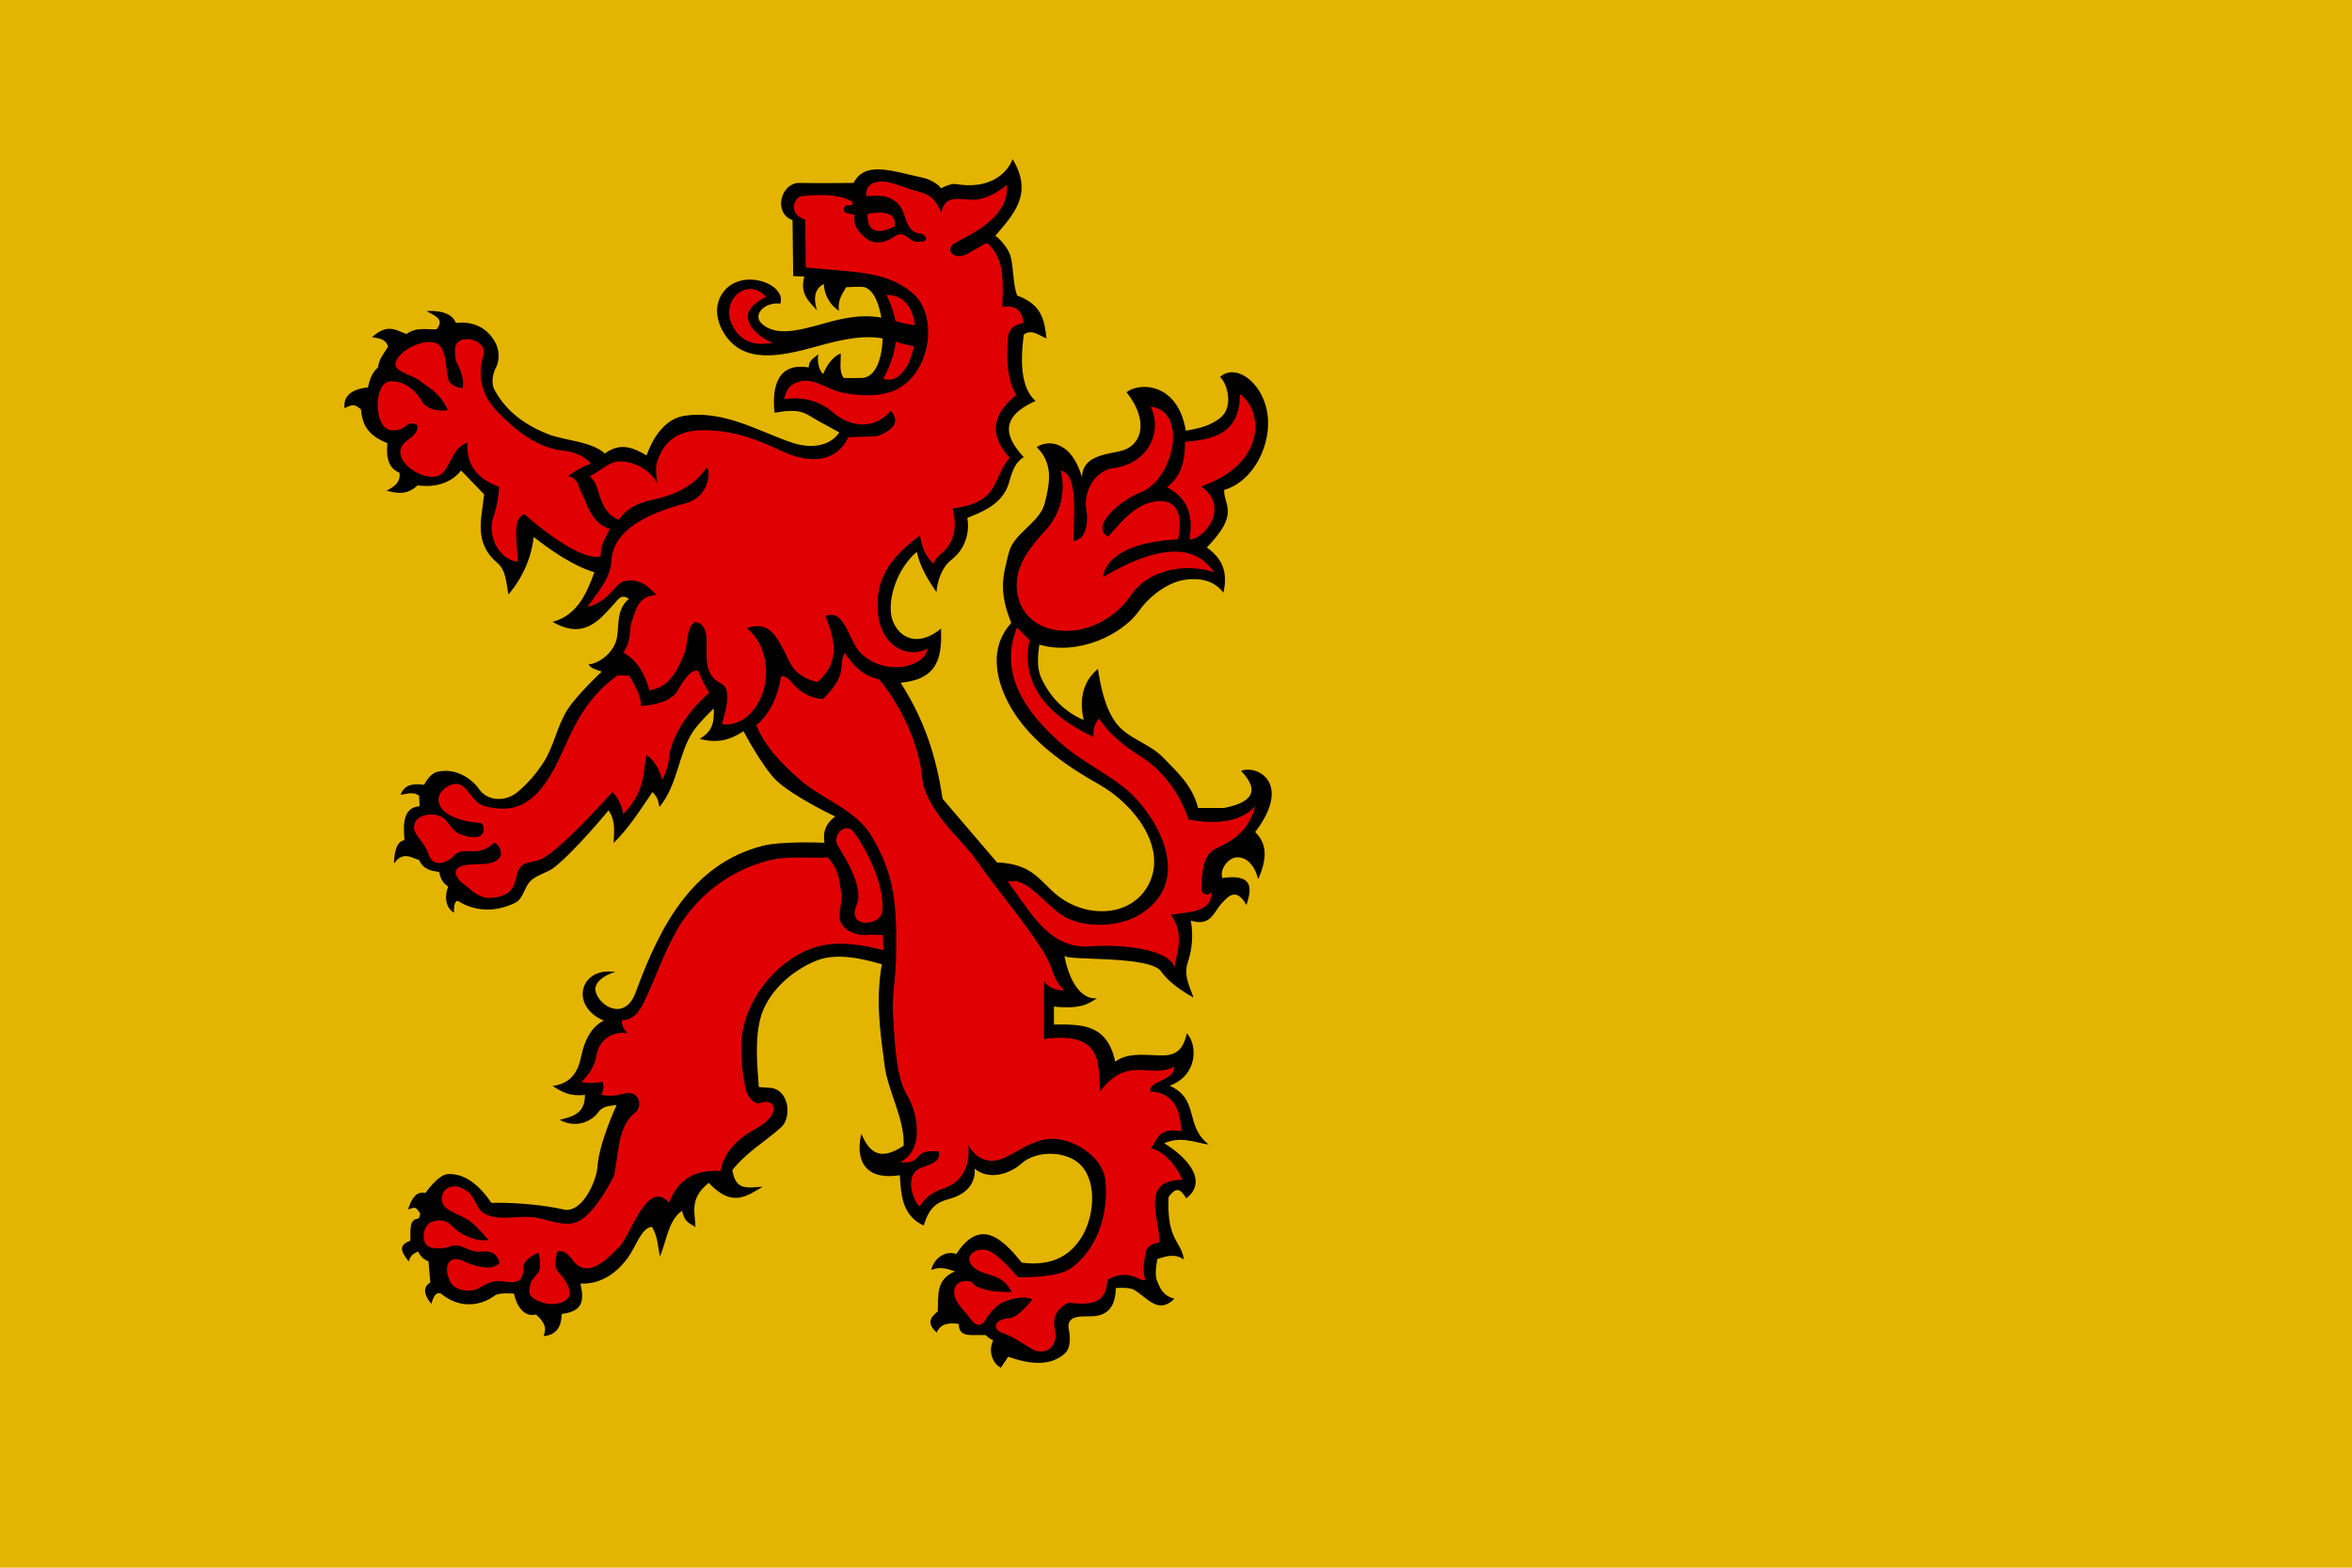 <svg xmlns="http://www.w3.org/2000/svg" width="336" height="224"><path d="M0 0v224h336V0H0z" fill="#e3b500"/><path d="M144.656 22.732c-.851 2.258-3.522 4.368-8.125 3.562-.727-.127-2.125.625-2.125.625-.254-.544-1.479-1.293-2.594-1.531-4.372-.934-8.24-2.45-9.875.75 0 0-5.579.056-7.687 0-2.716-.072-3.843 4.318-1.031 5.312l.093 8 1.594.063c-.704 2.505.712 3.58 1.813 4.844-.424-1.313-.578-2.997.968-3.782.076 1.751 1.052 3.154 2.188 3.844-.286-1.29.37-2.313 1-3.375 0 0 1.3-.085 2.25-.062 1.422.033 2.385 2.007 2.781 4.406-1.575-.29-3.582-.361-6.875.469-3.794.991-7.883 2.563-10.219.375-1.359-1.274.467-3.132 2.657-2.844.989-2.974-6.083-5.385-8.469-1.156-1.349 2.39-.055 5.314 1.656 6.875 3.412 3.11 9.132 1.143 13.469 0 4.024-1.062 6.273-1.06 7.969-.75-.094 2.92-1.01 5.6-3 5.656-.854.024-2.563 0-2.563 0-.738-1.021-.36-2.29-.437-3.531-1.137.53-1.951 1.616-2.5 2.968-.55-.489-.912-1.713-.688-2.875-.34.482-1.354.71-1.375 1.938-4.909-.866-5.216 3.617-4.875 6.469 3.992-.75 4.421.181 6.344 1.218.975.526 2.906 1.594 2.906 1.594-1.528 2.231-4.471 2.204-6.625 1.5-4.671-1.526-9.967-4.844-15.687-3.844-2.806.49-4.507 3.51-5.219 5.625-1.746-.99-3.643-1.986-5.969-.28-1.904-1.741-5.81-1.852-8.094-2.75-3.024-1.191-5.855-3.068-7.562-6.157-.558-.795-.497-2.254.094-3.344.473-.873.52-2.244.093-3.219-.89-2.028-2.828-3.518-5.812-3.187-.498-1.32-2.162-1.82-4.188-1.688.962.589 2.704 1.093 1.438 2.594-1.42.096-2.818-.386-4.313.688-1.43-.52-2.68-1.583-4.906.437.382.172 1.917.013 2.281 1.375-.516.85-1.33 1.79-1.437 2.969-.848.643-1.235 1.878-1.438 2.844-1.8.168-3.596.917-3.343 2.968 1.404-.691 1.507-.45 2.343.157.18 1.817.662 3.62 3.782 4.843-.231 2.101.202 3.616 1.718 4.22.209 1.364-.737 2.018-1.843 2.562 1.59.417 2.93.64 4.437-.75 2.243.296 4.63-.14 6.219-2.125l3.281 3.406c-.364 3.561-1.519 6.903 1.906 9.812 1.21 1.028 1.244 2.725 1.563 4.5 2.11-2.465 3.296-5.344 3.625-8.218 2.034 1.61 5.58 4.157 8.656 5.03-1.091 3.095-2.535 6.213-5.969 7.095 4.593 2.648 6.742-.357 8.875-2.657.457-.492.921-1.412 2.032-.625-2.03 1.675-1.244 4.251-1.844 6.063-.554 1.67-2.27 3.109-3.938 3.312.484.607.77.605 1.904 1.018 0 0-3.466 3.215-4.872 5.389-1.505 2.324-1.936 5.236-3.438 7.562-1.02 1.579-2.268 3.056-3.719 4.25-1.932 1.591-4.437 1.137-5.468-.375-1.085-1.59-3.507-3.192-6.125-2.469-1.012.28-1.75 1.813-1.75 1.813-2.284-.313-2.965.412-3.375 1.437.977-.162 1.87-.48 2.656.125l.062 1.5c-2.316.187-2.366 2.397-2.156 4.844-1.095.166-1.461 1.646-1.5 3.344 1.326-1.87 2.572-.765 3.594-.5.66 1.445 1.814 1.526 2.875 1.719.152.835.458 1.562 1.281 2.062-.71 1.875-.107 3.222.844 3.75-.078-.74.067-1.738.531-1.687 2.786 1.74 5.767 1.466 8.219.25 1.167-.58 1.281-2.315 2.25-3.188.931-.839 2.292-1.073 3.281-1.844 2.959-2.305 7.781-8.156 7.781-8.156 1.063 1.575.767 3.016.72 4.656 2.259-2.198 3.849-4.817 5.562-7.28.963 1.03.767 1.458 1 2.124 2.686-3.343 2.63-7.436 4.75-10.719.815-1.262 3-3.343 3-3.343.084 1.94-.16 3.28-2.032 4.343 2.58.656 4.307.202 6.282-1.093 0 0 2.676 5.107 4.718 7.062 2.368 2.267 8.375 5.125 8.375 5.125-1.357 1.03-1.79 2.181-1.53 3.75 0 0-6.145-.265-8.845.438-9.905 2.578-14.553 11.157-18.125 20.937-1.502 4.114-5.115 2.093-5.718-.094-.353-1.279 1.288-2.43 2.812-2.812-5.09-.813-6.549 4.883-1.656 6.937-1.864.944-2.795 3.034-3.188 4.97-.478 2.356-1.443 4.014-4.125 4.374 1.493.977 2.633 1.503 4.625 1.281.004 2.39-1.304 3.033-3.625 3.563 2.358 1.273 4.575.24 5.532-1.094.683-.952 1.792-.898 2.625-1.031 0 0-2.522 5.354-2.75 8.906-.11 1.713-2.056 6.623-4.828 6.023-5.275-1.142-10.311-.942-10.311-.942-1.651-2.418-3.75-4.26-6.236-4.112-1.387.083-3.183 2.692-3.183 2.692-1.522-.357-2.107 1.235-2.498 2.362.897-.267 1.047-.556 1.74.575 0 0-.073.718-.346.746-1.23.128-1.02 1.495-1.057 3.13-1.52.614-1.594 1.282-.23 2.986.216-.863.65-1.113 1.324-1.429.355.71.858 1.174 1.5 1.407l.25 3.03c-1.445.823-.446 2.34.157 3.05.283-1.07.68-1.747 1.343-1.487 2.965 2.412 5.957 1.594 7.718.287.636-.473 2.733-.265 2.733-.265.386 1.745 1.392 3.393 3.148 2.981 1.803 1.603 1.262 2.459 1.09 3.08 1.435-.112 2.558-.913 2.578-3.153 2.965-.401 3.261-1.74 2.691-4.35 3.061.13 5.306-1.658 6.823-3.767 1.04-1.445 1.882-4.218 3.375-4.344.866 1.363.834 2.826 1.156 4.25.939-2.256 1.222-5.26 3.167-6.542.355 1.807 1.238 1.792 1.9 2.357-.04-2.144-.924-4.078 1.902-6.346 3.364 3.616 5.448 1.86 7.715.546-2.253.155-3.896.59-4.34-2.39 2.218-2.708 4.794-4.123 6.969-6.094 1.59-1.44 1.146-5.599-1.768-5.652-.456-.008-1.42-.098-1.42-.098-.256-3.266-.547-6.603.17-9.617.908-3.815 4.497-7.058 8.15-8.485 2.877-1.125 6.679-.203 9.249.56-.897 5.17-.239 9.606.38 14.352.511 3.928 2.906 7.724 2.739 11.565-3.731 2.518-5.062.499-6.046-1.684-.723 2.92-.184 6.77 5.497 5.909.179 2.617.238 5.746 3.418 7.189.766-2.623 1.919-3.33 3.6-3.789 1.831-.499 3.829-1.676 3.687-4.343 2.001 1.718 4.999.775 6.656-.72 2.173-1.957 6.504-1.839 8.469.188 2.48 2.558 1.923 7.751-.094 10.688-1.686 2.455-4.264 3.798-8.312 3.281-3.013-3.783-6.065-6.268-9.344-1.25-1.734-.548-3.254.765-3.592 2.295 1.414-.582 2.38-.12 3.405.205-2.813 1.148-2.356 3.542-2.47 5.719-1.029.799-1.65 1.684-.143 3.018.501-1.271 1.703-1.442 3.144-1.237.009 2.085 1.881 1.496 3.867 1.604.235.303.638.578 1.057.745-.823 1.627.03 3.44 1.094 3.9l1.044-1.561c3.133 1.125 6.056 1.355 8.063-.438.88-.787.825-2.267.588-3.494-.338-1.757 1.338-1.812 2.207-1.833 1.291-.032 4.44.425 4.517-4.048 0 0 1.842-.176 2.599.253 1.792 1.017 3.44 3.629 5.767 1.272-1.622-.413-2.088-1.534-2.522-2.681-.354-.936.094-3 .094-3 1.26-.395 2.52-.833 3.781.094-.327-2.667-2.467-2.628-2.187-8.938 1.145-1.632 1.785-1.035 2.526.18 3.143-2.411.224-5.835-3.151-7.867 2.433-1.07 4.311-.101 6.375.187-3.534-2.741-1.264-6.464-5.594-8.406 4.064-1.516 3.983-5.833 2.456-7.507-.318 1.407-.886 3.067-3.144 3.163-2.144.092-5.127-.597-7.093.906-1.141-5.5-4.983-5.329-8.75-5.312v-2.563c4.078.439 5.12-.56 6.165-1.196-2.727.288-4.197-3.408-4.679-6.095.08.801 12.227-.088 13.845 2.29 1.4 2.059 4.594 3.697 4.594 3.697-.351-1.18-1.471-3.021-.819-4.96.557-1.658.857-3.67.456-6.017 2.845.897 3.263-1.233 4.406-2.469.958-1.034 2.086-2.328 3.532.25.778-2.391 1.044-4.49-3.438-3.875-.425-1.168.771-2.81 1.938-2.937 1.471-.16 2.65 1.078 3.187 3.094 1.064-2.467 1.526-4.82-.437-6.72 5.315-6.959.323-9.658-2.01-8.738 1.421 1.529 3.344 4.159-2.428 5.301h-3.719c-.793-3.19-2.98-5.142-5.031-7.25-1.938-1.991-5.083-2.69-6.719-4.937-1.59-2.184-2.163-5.19-2.562-7.688-1.94 1.626-2.763 3.97-2.031 7.313-2.915-1.274-4.925-3.47-6.094-6.094-.637-1.43-.432-3.239-.25-4.687 5.507 1.61 11.813-1.367 14.271-4.84 1.42-2.006 4.017-4.106 6.666-4.442 1.883-.238 3.942-.004 5.375 1.875.483-2.306.358-4.54-2.375-6.468 4.745-4.919 2.438-5.92 2.469-8.22 4.08-1.2 6.426-5.976 6.281-9.874-.19-5.11-4.478-8.436-6.865-6.278.996.843 2.042 4.299-.005 5.88-1.308 1.012-2.65 1.421-4.88 1.804-1.123-6.867-6.612-6.972-8.471-5.502 3.341 4.2 2.114 7.771-.9 8.416-2.528.541-5.364.827-5.472 3.711-1.659-5.615-5.234-5.189-6.455-4.27 2.485 2.41 1.794 5.368 1.15 7.975-.699 2.829-4.427 4.249-5.133 7.076-.794 3.179-1.547 5.376.344 10.063-3.772 4.142-1.76 9.76.812 13.437 2.826 4.041 7.281 7.134 11.706 9.62 5.095 2.863 9.936 9.18 7.013 14.474-2.502 4.532-8.85 4.693-12.969 1.375-2.536-2.043-3.481-4.49-8.593-4.687l-7.782-9.094c-.943-6.286-2.645-11.328-6-16.594 5.686-.477 5.87-4.109 5.781-7.719-4.126 3.318-6.882.392-7.156-2.218-.299-2.856 1.226-6.679 3.688-8.75.503 2.208 1.612 4.006 2.812 5.75.107-1.297.596-3.448 2.219-4.688 1.606-1.227 2.63-3.522 2.187-5.906 2.08-.863 4.418-1.746 5.594-4.094.665-1.327.671-3.494 2.469-4.594-2.759-2.978-3.41-5.756 1.687-8.03-2.065-1.853-2.199-5.392-1.687-9.47 1.09-.871 2.16.09 3.25.532-.27-2.438-.577-4.84-4.188-6.125-.604-1.573-.493-3.75-.906-5.47-.388-1.615-2.2-3.153-2.219-3.062 2.576-3.046 5.494-5.98 2.47-10.968z"/><path d="M111.593 96.653c-.487 2.467-1.175 4.893-3.542 6.984 1.244 3.093 3.818 5.682 6.376 7.895 3.122 2.7 7.903 4.194 10.122 7.996 2.964 5.08 3.64 8.787 3.453 17.302-.071 3.213-.585 5.471-.416 8.204.239 3.879.394 8.803 2.016 11.483 1.47 2.43 2.547 7.786-1.01 9.54 1.276.096 1.944-.032 2.494-.697.858-1.036 1.657-.84 3-.868.4 1.382-.864 1.79-2.458 2.357-2.557.91-1.212 4.74-.242 5.533.87-1.446 2.178-2.18 3.588-2.651 1.881-.63 3.716-2.476 3.34-6.174.958 1.826 2.81 3.021 5.359 1.786 2.065-1.001 4.127-2.595 6.633-2.62 3.188-.03 7.254 2.645 7.602 5.913.482 4.52-.993 9.705-4.858 12.543-2.085 1.53-7.65 1.305-7.65 1.305s-2.333-2.816-3.911-3.643c-1.846-.966-4.178.69-2.359 2.274 1.502 1.309 4.176.775 5.359 3.495 0 0-2.146.04-3.174-.221-.85-.217-1.81-.344-2.393-1.095-.333-.427-2.936-.562-2.578 1.708.183 1.155 1.357 2.175 2.156 3.258.586.794 1.502 1.942 2.547-.108 0 0 1.173-1.57 2.025-1.976 1.338-.637 3.362-1.073 4.417-.508 0 0-1.99 2.614-3.304 2.687-2.273.126-2.543 1.705-.72 2.203 1.078.295 2.883 1.623 4.465 2.453 2.377.55 3.12-1.476 2.786-2.9-.327-1.397-.157-3.013 1.971-3.983 4.565.612 5.297-.86 5.532-3.27 3.292-1.79 4.735.506 5.382-.022-.492-1.498-.06-3.15.177-4.32.31-.52.974-.837 1.865-.991-.037-3.647-2.773-8.896 3.258-8.937-.936-2.218-2.635-4.04-4.473-4.525.924-1.2 1.02-3.014 4.353-2.43-.191-3.104-1.134-5.502-4.454-5.667-.246-1.58 3.518-1.514 3.413-3.538-3.431 1.776-6.606-1.728-10.6 3.538-.19-4.1.318-8.652-7.995-7.49v-8.3c.616.968 1.679 1.266 2.863 1.381-.937-1.12-1.271-1.646-1.886-3.415-1.133-3.262-7.315-10.47-10.277-14.727-1.829-2.628-4.256-4.709-6.085-7.43-.979-1.456-1.872-3.11-2.025-4.858-.353-4.047-2.575-9.757-6.174-14.07-1.66-.346-3.2-1.222-4.858-3.744-.536.613-.367 1.942-.632 2.893-.413 1.484-1.49 2.638-2.53 3.716-1.744-.262-2.792-.724-4.095-2.006-.394-.388-.978-1.424-1.853-1.263zm6.661 25.87c1.53 1.648 1.672 3.289 1.933 5.082.161 1.11-.302 2.293-.252 3.357.093 1.955 2.365 2.792 4.033 2.622.789-.08 2.16.033 2.16.033l.07 2.147c-5.522-1.39-9.51-1.495-13.846 1.727-3.409 2.533-6.088 6.827-6.408 11.013-.183 2.404.1 4.834.59 7.127.202.944 1.181 2.327 2.13 1.962 2.01-.772 3.148 1.539-.644 3.65-2.309 1.286-4.558 3.093-5.082 6.084-4.468-.267-6.247 1.833-7.371 4.509-3.084-3.496-5.47 4.646-7.086 6.298-1.983 2.028-4.595 4.639-6.656 1.933-.511-.671-1.138-1.493-2.219-1.217-.676 2.573.047 2.65.788 3.65.558.755 1.42 2.143.787 2.934-1.104 1.38-4.048 1.036-5.296-.214-.439-.44-.235-1.262-.072-1.861.21-.766 1.088-1.236 1.288-2.004.2-.763-.143-2.362-.143-2.362-.985.395-2.271 1.174-2.218 2.219.123 2.438-1.801 2.008-2.884 1.873-1.98-.247-2.98.858-3.886 1.166-1.177.4-3.013.06-3.601-1.035-1.058-1.97-.523-4.19 2.072-2.931 1.48.718 4.03 1.353 4.935.14-.624-1.944-1.875-1.584-3.006-1.575-1.436.012-2.604-1.227-3.848-.812-1.227.41-2.467.466-3.238.096-1.033-.496-1.034-2.588.143-3.435 1.024-.44 2.2-.47 2.973.328 1.457 1.504 3.578 2.373 5.401 2.177 0 0-1.597-1.902-2.576-2.648-1.015-.773-2.305-1.124-3.352-1.844-1.829-1.257-.182-4.605 2.85-2.522 1.122.77 1.307 2.578 2.506 3.22 1.982 1.063 4.487.305 6.727.501 2.18.192 4.515 1.51 6.532.66 2.565-1.08 5.206-6.528 5.206-6.528.733-3.196.504-7.074 3.006-9.018 1.192-.927.65-3.25-1.407-2.786-1.25.281-1.998.448-3.406.197.402-.697.366-1.285.232-1.849-.9.075-1.55.301-3.077 0 1.203-1.118 1.92-2.307 2.147-3.721.346-2.162 2.218-3.62 4.437-3.22-.363-.473-.832-.99-.796-1.862 2.11-.01 2.913-2.06 3.62-3.557 1.307-2.763 3.01-7.79 5.407-11.115a21.387 21.387 0 0 1 11.666-8.087c2.812-.768 5.812-.373 8.731-.501zm27.044-32.854c-2.946 7.126 2.135 12.894 6.36 16.617 2.512 2.214 5.722 3.822 8.596 5.984 4.69 3.53 10.92 13.658 2.251 18.594-2.938 1.673-8.08 1.8-10.931-.202-2.794-1.962-5.02-5.425-7.591-4.656 3.208 4.164 5.815 9.647 11.74 9.21 4.13-.304 11.315.265 12.045 3.037.324-2.244 1.524-4.589-.493-7.544 2.606-.446 5.799-.31 5.828-3.205-.694.5-1.176.362-1.488-.284.101-2.294.106-4.902 1.923-5.87 1.666-.889 4.72-2.005 5.781-6.157-1.805 1.954-4.798 2.788-9.526 1.906-1.62-4.835-4.76-7.695-6.656-8.89-2.903-1.83-4.64-3.361-6.15-5.537-.944 1.269-.72 1.889-.816 2.632-3.72-1.828-10.775-5.78-9.104-13.825l-1.769-1.81zm19.093-31.55c5.39.59 3.295 10.48-1.548 12.275-2.422.898-7.299 4.756-4.542 6.278 1.744-1.926 3.585-4.255 6.117-4.892 3.498-.88 4.73 1.473 3.852 5.284-9.216.462-10.627 4.124-10.652 5.38 11.17-6.59 14.452-2.529 15.817-.69-4.08-1.316-9.353-.422-11.893 3.326-1.929 2.847-5.427 5.026-9.077 5.06-4.42.043-7.297-2.731-7.216-6.702.058-2.851 1.88-5.223 3.924-7.435 2.06-2.23 3.189-5.18 2.362-8.732 2.317.351 1.954 5.359 1.79 10.02 1.972-.15 2.134-2.906 1.86-4.509-.346-2.016.714-5.441 4.015-5.915 4.744-.682 6.931-5.007 5.191-8.748zm12.766-1.798c-.117 4.464-2.12 6.434-7.873 6.8-.018 2.498-.336 4.754-2.576 6.512 2.982 1.517 3.792 4.033 3.22 7.444 1.975.065 5.942-4.575 1.647-7.587 9.308-3.16 8.94-10.765 5.582-13.169zm-53.215-25.737c2.844-.57 4.094.098 3.871 1.746-.706.319-1.18.604-1.973.658-1.234.083-1.998-.608-1.898-2.404zm19.863-4.18c-1.256 1.093-3.044 2.118-4.795 2.148-1.611.027-4.132-.89-4.509 1.86-.914-1.93-1.475-2.586-3.579-3.113-1.308-.327-2.766-.992-4.007-1.252-1.52-.319-3.377.045-3.15 2.004 3.425-.444 4.825.788 5.44 2.72.514 1.615.933 2.4 2.147 2.576 1.117.161 1.296 1.292.215 1.145-1.549.515-2.05-1.586-3.543-.859-1.46 1.038-2.902 1.44-4.33.43-.76-.81-1.857-1.4-1.61-3.4l-1.11-.179c-.773-.202-.371-1.159 0-1.145.722.027 1.187-.153.573-.644-2.24-1.13-5.197-.798-6.907-.68-1.228.084-2.123 2.588.394 3.364l.071 6.835c7.32.737 11.437.49 15.245 3.65 3.578 2.969 2.847 10.94-2.04 13.67-2.758 1.54-6.975.789-8.123.537-2.01-.442-4.012-2.149-5.976-1.54-1.058.33-1.826.763-2.183 2.506 2.601-.415 5.142.28 6.942 1.86 2.228 1.956 5.703 2.765 8.302-.214 1.453 1.783.116 2.813-1.932 3.65l-4.151.143c-1.957 4.079-6.23 3.5-9.447 2.004-3.474-1.615-6.761-2.964-11.094-3.006-4.103-.04-5.86 1.808-6.782 4.51-.331.97.054 3.077.054 3.077-1.016-1.845-3.07-2.997-5.044-3.12-1.698-.105-2.263.824-4.638 2.126.916.707 1.105 1.848 1.452 2.854.47 1.364 1.07 2.648 2.72 3.364 1.12-1.762 3.117-2.53 5.01-2.934 2.809-.601 5.632-1.782 7.514-4.509.577.125.599 4.105-3.006 5.081-4.316 1.17-10.313 3.32-10.592 8.231-.14 2.47-1.848 4.354-3.432 6.581 3.148-.833 3.984-3.339 5.15-3.647 1.644-.434 3.149.112 4.723 1.933-2.676.176-2.911 2.124-3.507 3.722-.506 1.358.039 2.722-1.216 4.509 2.169 1.181 3.164 3.406 3.721 5.393 2.553-.457 3.756-2.152 5.01-5.367.51-1.309.264-3.713 1.503-4.392 1.215.06 1.625 1.402 1.646 2.362.054 2.441-.452 5.17 2.004 6.37 1.76.858.645 3.968.215 5.868 2.892.275 4.672-1.85 5.583-3.936 1.435-3.289.62-7.762-2.07-9.78 3.162-1.183 4.312 1.306 5.29 3.124 1.048 1.946 1.213 3.576 4.796 4.58 3.229-2.742 2.59-6.037 1.145-9.447 2.881-1.12 3.241 3.551 5.153 5.368 3.38 3.21 8.947 2.073 9.494-.746-2.712 1.543-6.774-.184-7.136-5.266-.299-4.192 1.157-7.244 6.015-10.879.458 2.667 1.217 3.223 1.933 4.08.295-1.018 1.189-1.435 1.79-2.148 1.317-1.564 1.516-3.579.93-5.797 2.137-.244 4.526-.873 5.725-2.863.86-1.427 1.286-3.112 2.434-4.365-3.33-3.638-2.046-6.55.947-8.976-1.49-2.517-1.358-5.524-1.162-8.56.276-.97.998-1.556 2.219-1.717-.23-1.507-.843-2.656-3.078-2.29 0 0 .334-4.197-.286-6.155-.358-1.129-.936-2.266-1.907-2.996 0 0-1.79.968-2.295 1.295-2.181 1.418-3.689-.108-2.526-1.09.975-.824 8.226-3.364 7.658-8.517zm-34.39 16.032c-5.618 2.688-.486 6.123.967 6.513-3.31.738-4.98-.855-5.798-2.54-1.726-3.56 2.272-6.947 4.832-3.973zm10.342 78.513c-1.036-1.654 1.098-3.511 2.148-2.111 2.317 3.09 4.513 8.085 4.115 11.451-.237 2.008-5.06 2.425-3.669-.905.57-1.366.496-3.502-2.594-8.435zM91.55 100.884c1.75-.135 4.268-.545 5.233-2.193.95-1.622 2.092-3.25 3.006-2.791.42 1.215.98 2.148 1.53 3.102-2.201 1.826-5.054 5.323-5.68 8.778-.227 1.25.007 1.352-1.032 3.668-.418-1.541-1.17-2.863-2.261-3.596-.533 2.686-.123 5.147-3.301 8.463-.228-1.299-.808-2.398-1.566-3.167-.022.05-7.534 8.52-10.306 9.662-1.194.492-2.278.231-2.976 1.285-.845 1.275-.029 3.887-4.008 4.193-1.757.135-2.756-1.076-4.038-2.042-1.116-.842-1.631-2.172.072-2.577 1.779-.423 4.628.27 5.296-1.431.247-.629-.583-2.182-1.074-1.718-2.26 2.14-4.187.263-5.579 1.726-1.006 1.059-3.002 1.836-3.653-.223-.46-1.45-1.966-2.705-2.046-3.617-.165-1.878 2.165-2.35 3.62-1.823 1.207.438 1.665 2.115 2.863 2.577 1.01.39 2.562.849 3.25.012.343-.416.223-1.55-.315-1.587-1.656-.112-5.678-.75-5.94-3.22-.12-1.124 1.304-2.307 2.433-2.362 1.644-.08 2.3 2.563 3.864 3.077 1.837.605 4.097.706 5.798-.214 3.16-1.711 4.72-5.54 6.226-8.803 1.33-2.883 3.265-6.796 7.294-9.561.368.025 1.118-.01 1.664.076.645 1.207 1.68 2.753 1.626 4.305zm-4.425-25.322c-.816 1.61-1.33 2.317-1.311 3.944-2.615.604-7.882-3.388-10.939-6.069-1.867.9-.884 4.314-.938 6.813-2.452-.19-4.435-3.551-3.437-6.438.471-1.363.731-2.96.812-4.25-3.03-1.12-4.766-3.072-4.5-6.312-2.126.605-2.366 3.192-3.65 4.386-1.965 1.827-7.855-1.867-5.38-4.355.704-.709 2.01-1.21 1.836-2.534-1.662-.914-1.38.948-3.764.71-2.511-.251-2.481-6.823-.148-6.96 2.51-.149 4.064 1.963 4.544 2.815.921 1.639 3.73 1.397 3.698 1.269-.971-2.252-2.335-2.937-3.812-4.063-.94-.715-2.117-.986-3.135-1.65-1.936-1.263 2.235-4.451 4.936-3.93 1.931.371 1.63 3.4 2.099 5.246.197.777 1.082 1.154 2.019 1.308.345-1.046-.226-2.512-.711-3.492-.33-.664-.367-1.384-.344-2.125.075-2.405 4.814-1.524 4.031 1-.844 2.723-.267 5.584 1.98 7.904 2.564 2.648 5.769 5.297 9.666 5.643 1.886.168 3.885 1.566 3.635 1.89-1.131.331-2.144 1.02-3.161 1.694 1.453.394 1.355 1.302 1.786 2.119.942 1.781 1.495 4.676 4.188 5.437zm40.844-26.737c-.181 1.575-.723 3.302-1.782 5.282 2.115.783 3.82-1.736 4.375-4.657-.98-.129-1.78-.37-2.593-.625zm-1.344-6.687c.568 1.157 1.055 2.374 1.281 3.719.886.267 1.73.518 2.781.593-.264-2.356-1.47-4.33-4.062-4.312z" fill="#e00003"/></svg>